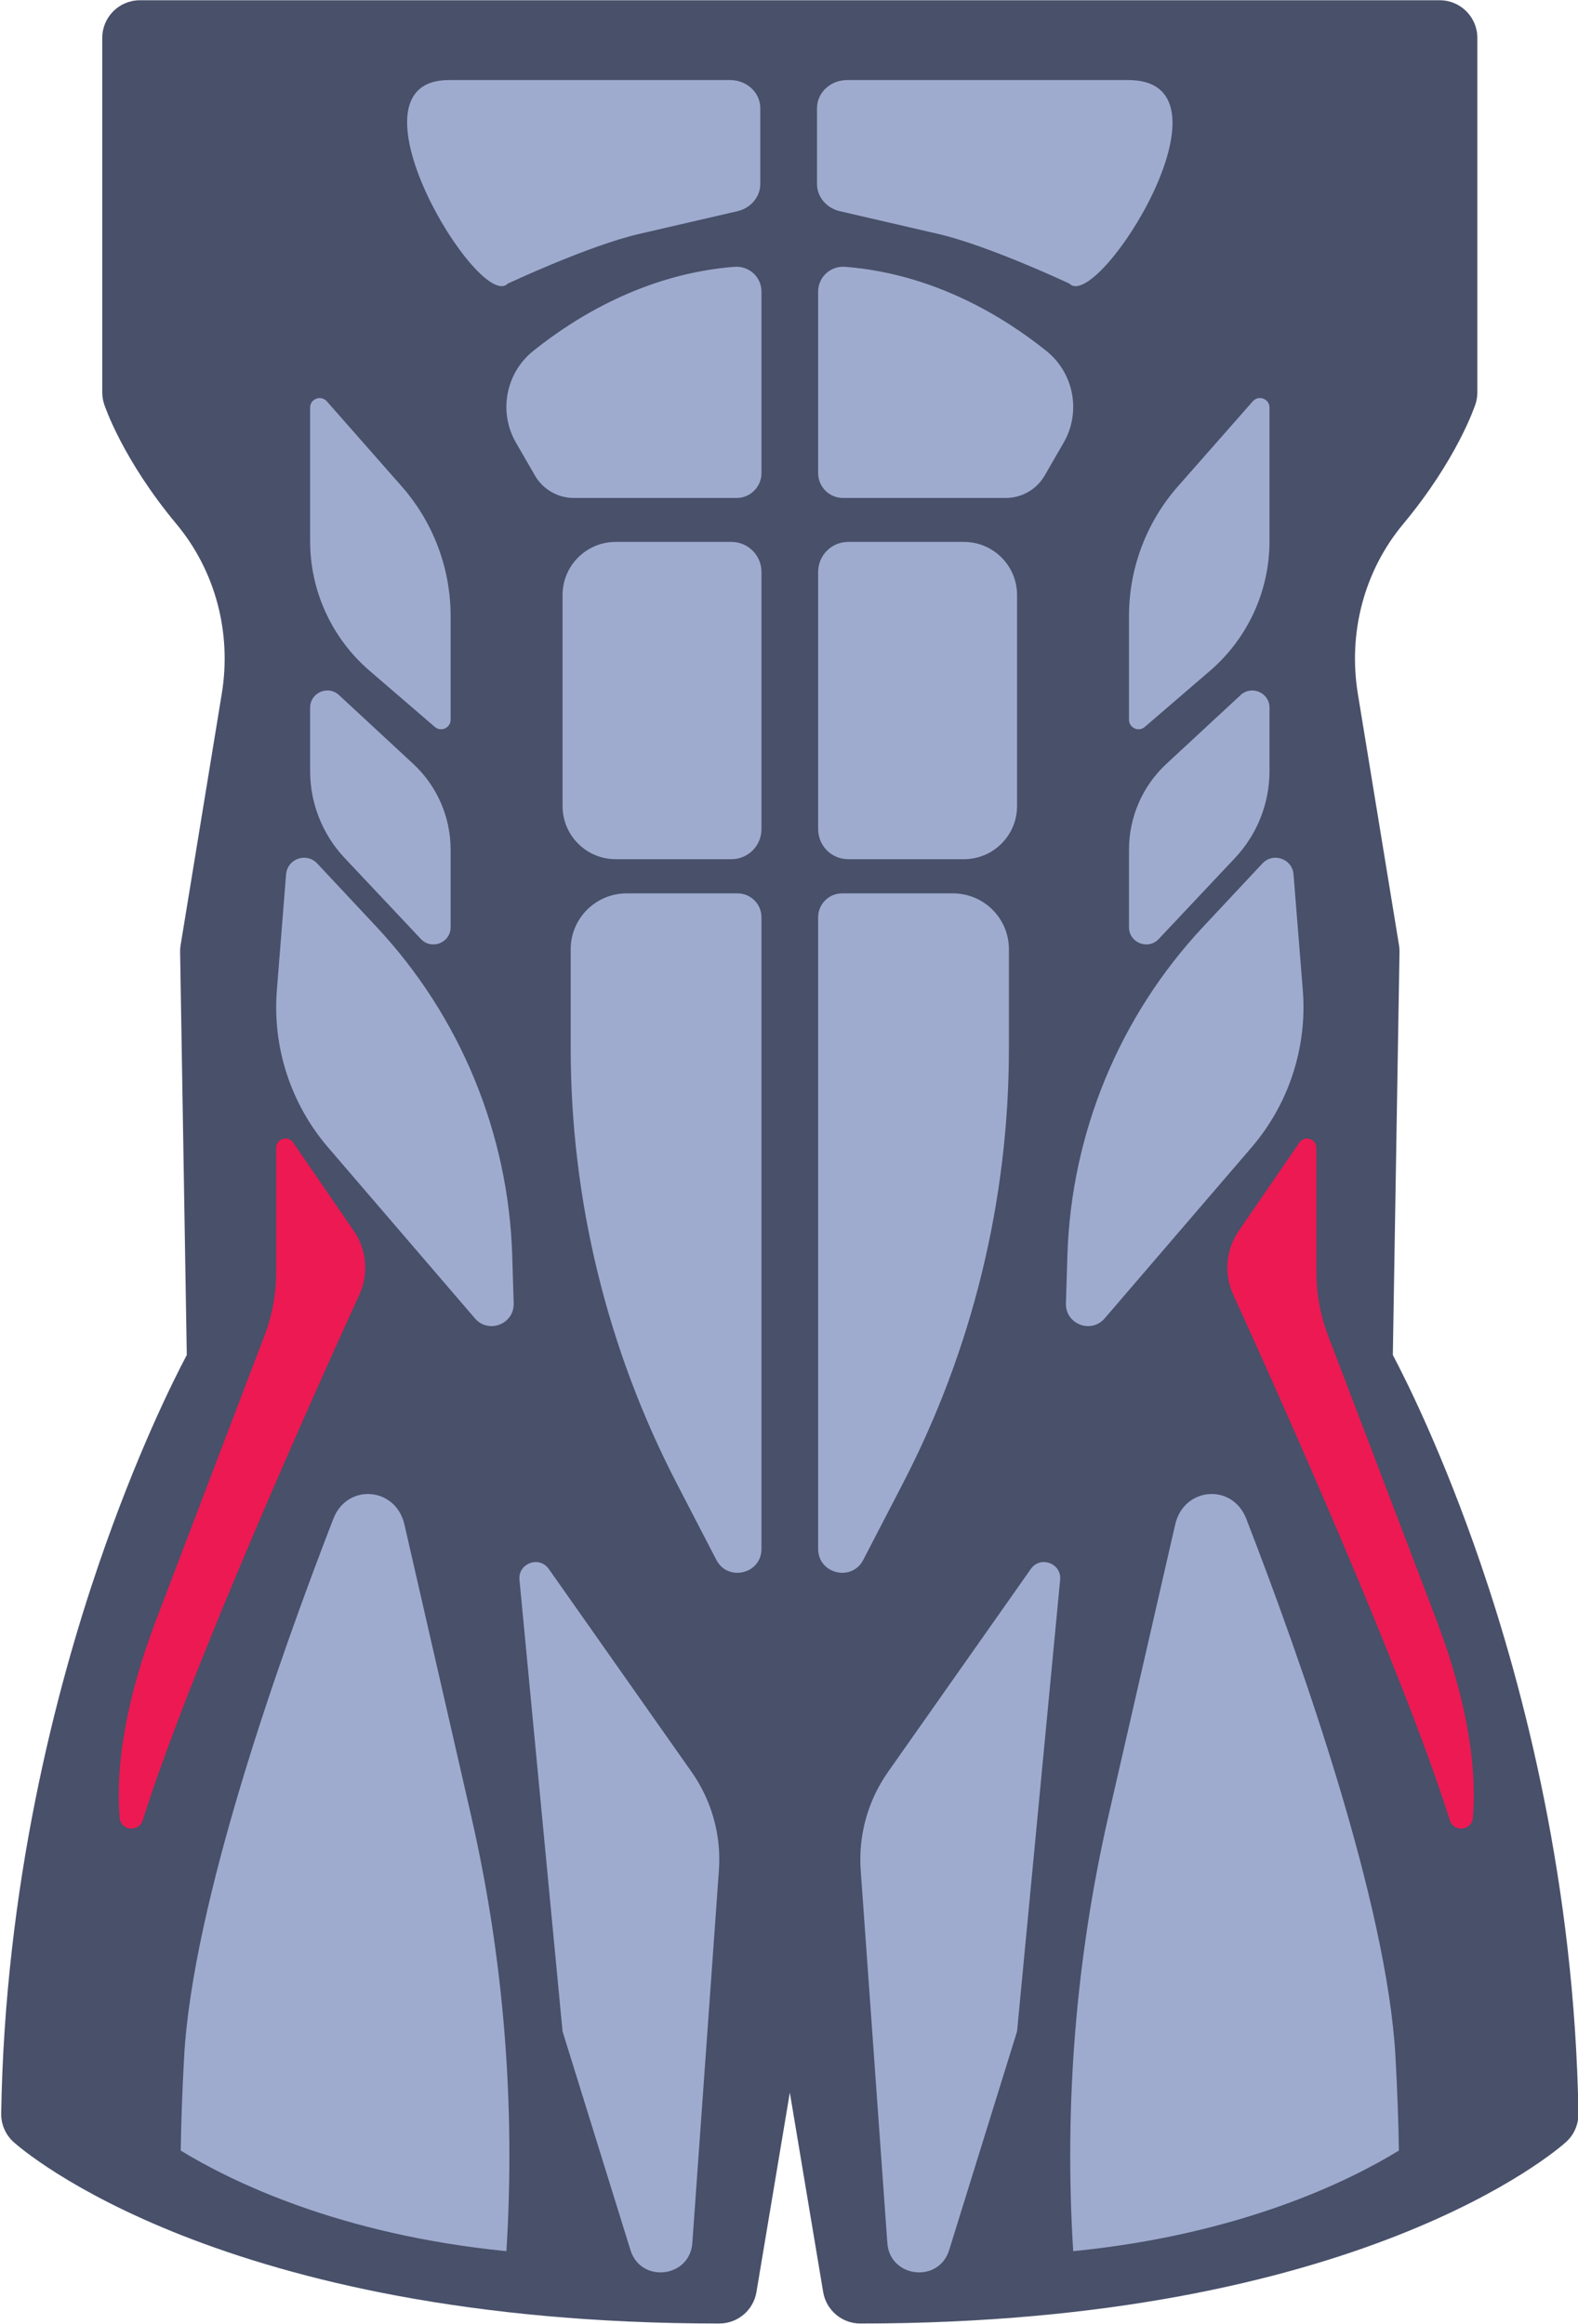 <?xml version="1.0" encoding="UTF-8" standalone="no"?>
<!DOCTYPE svg PUBLIC "-//W3C//DTD SVG 1.1//EN" "http://www.w3.org/Graphics/SVG/1.1/DTD/svg11.dtd">
<svg width="100%" height="100%" viewBox="0 0 1398 2059" version="1.1" xmlns="http://www.w3.org/2000/svg" xmlns:xlink="http://www.w3.org/1999/xlink" xml:space="preserve" xmlns:serif="http://www.serif.com/" style="fill-rule:evenodd;clip-rule:evenodd;stroke-linejoin:round;stroke-miterlimit:2;">
    <g transform="matrix(4.167,0,0,4.167,-13082.7,-2855.73)">
        <path d="M3445.69,685.374L3169.34,685.374C3164.92,685.374 3161.34,688.956 3161.34,693.374L3161.34,768.75C3161.34,769.591 3161.47,770.426 3161.73,771.225C3161.89,771.698 3165.63,782.958 3177.13,796.763C3185.37,806.66 3188.88,819.799 3186.75,832.81L3177.99,886.314C3177.91,886.785 3177.88,887.262 3177.89,887.739L3179.31,973.407C3176.5,978.721 3168.62,994.436 3160.58,1017.95C3151.55,1044.35 3140.63,1086.04 3139.85,1134.69C3139.82,1137 3140.78,1139.21 3142.49,1140.75C3144.24,1142.33 3186.44,1179.33 3292.53,1179.33C3296.44,1179.33 3299.77,1176.51 3300.42,1172.65L3307.52,1130.23L3314.61,1172.65C3315.26,1176.51 3318.6,1179.33 3322.5,1179.33C3428.6,1179.33 3470.79,1142.33 3472.54,1140.75C3474.25,1139.21 3475.21,1137 3475.18,1134.69C3474.4,1086.04 3463.48,1044.35 3454.45,1017.95C3446.41,994.436 3438.53,978.721 3435.72,973.407L3437.14,887.739C3437.15,887.262 3437.12,886.785 3437.04,886.314L3428.28,832.809C3426.16,819.799 3429.66,806.661 3437.9,796.763C3449.4,782.958 3453.14,771.698 3453.3,771.225C3453.56,770.426 3453.69,769.591 3453.69,768.75L3453.69,693.374C3453.69,688.956 3450.11,685.374 3445.69,685.374Z" style="fill:rgb(72,80,106);fill-rule:nonzero;"/>
    </g>
    <g transform="matrix(4.167,0,0,4.167,-13082.7,-2855.73)">
        <path d="M3301.49,747.307L3301.49,785.916C3301.49,788.831 3299.12,791.195 3296.21,791.195L3261.6,791.195C3258.19,791.195 3255.04,789.378 3253.33,786.428L3249.31,779.465C3245.54,772.945 3247.09,764.659 3252.96,759.942C3261.98,752.699 3276.86,743.539 3295.73,742.047C3298.83,741.802 3301.49,744.205 3301.49,747.307Z" style="fill:rgb(159,171,206);fill-rule:nonzero;"/>
    </g>
    <g transform="matrix(4.167,0,0,4.167,-13082.7,-2855.73)">
        <path d="M3295.1,868L3270.5,868C3264.26,868 3259.2,862.943 3259.2,856.704L3259.2,811.832C3259.2,805.594 3264.26,800.536 3270.5,800.536L3295.1,800.536C3298.63,800.536 3301.49,803.394 3301.49,806.92L3301.49,861.617C3301.49,865.142 3298.63,868 3295.1,868Z" style="fill:rgb(159,171,206);fill-rule:nonzero;"/>
    </g>
    <g transform="matrix(4.167,0,0,4.167,-13082.7,-2855.73)">
        <path d="M3296.41,875.266L3272.82,875.266C3266.25,875.266 3260.93,880.586 3260.93,887.149L3260.93,908.205C3260.93,940.436 3268.68,972.196 3283.52,1000.81L3291.9,1016.98C3294.35,1021.69 3301.49,1019.95 3301.49,1014.64L3301.49,880.341C3301.49,877.538 3299.21,875.266 3296.41,875.266Z" style="fill:rgb(159,171,206);fill-rule:nonzero;"/>
    </g>
    <g transform="matrix(4.167,0,0,4.167,-13082.7,-2855.73)">
        <path d="M3209.08,770.643L3224.99,788.719C3231.7,796.335 3235.4,806.134 3235.4,816.282L3235.4,838.345C3235.4,840.079 3233.36,841.012 3232.05,839.881L3218.15,827.916C3210.14,821.014 3205.53,810.961 3205.53,800.383L3205.53,771.983C3205.53,770.114 3207.84,769.24 3209.08,770.643Z" style="fill:rgb(159,171,206);fill-rule:nonzero;"/>
    </g>
    <g transform="matrix(4.167,0,0,4.167,-13082.7,-2855.73)">
        <path d="M3211.67,833.103L3227.43,847.709C3232.51,852.413 3235.4,859.022 3235.4,865.944L3235.4,882.46C3235.4,885.77 3231.35,887.376 3229.08,884.965L3212.85,867.724C3208.15,862.725 3205.53,856.119 3205.53,849.254L3205.53,835.785C3205.53,832.594 3209.33,830.934 3211.67,833.103Z" style="fill:rgb(159,171,206);fill-rule:nonzero;"/>
    </g>
    <g transform="matrix(4.167,0,0,4.167,-13082.7,-2855.73)">
        <path d="M3207.04,868.908L3219.65,882.387C3237.44,901.401 3247.7,926.246 3248.5,952.274L3248.81,962.429C3248.94,966.846 3243.45,968.978 3240.57,965.626L3209.36,929.288C3201.41,920.033 3197.49,907.988 3198.46,895.827L3200.42,871.222C3200.68,867.903 3204.76,866.476 3207.04,868.908Z" style="fill:rgb(159,171,206);fill-rule:nonzero;"/>
    </g>
    <g transform="matrix(4.167,0,0,4.167,-13082.7,-2855.73)">
        <path d="M3256.27,1018.9L3286.63,1062.05C3290.92,1068.15 3292.98,1075.55 3292.44,1082.98L3286.79,1162.21C3286.26,1169.63 3275.85,1170.83 3273.64,1163.73L3259.2,1117.22L3250.04,1021.21C3249.71,1017.7 3254.24,1016.02 3256.27,1018.9Z" style="fill:rgb(159,171,206);fill-rule:nonzero;"/>
    </g>
    <g transform="matrix(4.167,0,0,4.167,-13082.7,-2855.73)">
        <path d="M3313.54,747.307L3313.54,785.916C3313.54,788.831 3315.91,791.195 3318.82,791.195L3353.43,791.195C3356.84,791.195 3359.99,789.378 3361.7,786.428L3365.72,779.465C3369.49,772.945 3367.94,764.659 3362.07,759.942C3353.05,752.699 3338.17,743.539 3319.3,742.047C3316.2,741.802 3313.54,744.205 3313.54,747.307Z" style="fill:rgb(159,171,206);fill-rule:nonzero;"/>
    </g>
    <g transform="matrix(4.167,0,0,4.167,-13082.7,-2855.73)">
        <path d="M3319.93,868L3344.53,868C3350.77,868 3355.83,862.943 3355.83,856.704L3355.83,811.832C3355.83,805.594 3350.77,800.536 3344.53,800.536L3319.93,800.536C3316.4,800.536 3313.54,803.394 3313.54,806.92L3313.54,861.617C3313.54,865.142 3316.4,868 3319.93,868Z" style="fill:rgb(159,171,206);fill-rule:nonzero;"/>
    </g>
    <g transform="matrix(4.167,0,0,4.167,-13082.7,-2855.73)">
        <path d="M3318.62,875.266L3342.21,875.266C3348.78,875.266 3354.1,880.586 3354.1,887.149L3354.1,908.205C3354.1,940.436 3346.35,972.196 3331.51,1000.81L3323.13,1016.98C3320.68,1021.69 3313.54,1019.95 3313.54,1014.64L3313.54,880.341C3313.54,877.538 3315.82,875.266 3318.62,875.266Z" style="fill:rgb(159,171,206);fill-rule:nonzero;"/>
    </g>
    <g transform="matrix(4.167,0,0,4.167,-13082.7,-2855.73)">
        <path d="M3405.95,770.643L3390.04,788.719C3383.33,796.335 3379.63,806.134 3379.63,816.282L3379.63,838.345C3379.63,840.079 3381.67,841.012 3382.98,839.881L3396.88,827.916C3404.89,821.014 3409.5,810.961 3409.5,800.383L3409.5,771.983C3409.5,770.114 3407.19,769.24 3405.95,770.643Z" style="fill:rgb(159,171,206);fill-rule:nonzero;"/>
    </g>
    <g transform="matrix(4.167,0,0,4.167,-13082.7,-2855.73)">
        <path d="M3403.36,833.103L3387.6,847.709C3382.52,852.413 3379.63,859.022 3379.63,865.944L3379.63,882.46C3379.63,885.77 3383.68,887.376 3385.95,884.965L3402.18,867.724C3406.88,862.725 3409.5,856.119 3409.5,849.254L3409.5,835.785C3409.5,832.594 3405.7,830.934 3403.36,833.103Z" style="fill:rgb(159,171,206);fill-rule:nonzero;"/>
    </g>
    <g transform="matrix(4.167,0,0,4.167,-13082.7,-2855.73)">
        <path d="M3407.99,868.908L3395.38,882.387C3377.59,901.401 3367.33,926.246 3366.53,952.274L3366.22,962.429C3366.09,966.846 3371.58,968.978 3374.46,965.626L3405.67,929.288C3413.62,920.033 3417.55,907.988 3416.58,895.827L3414.61,871.222C3414.35,867.903 3410.27,866.476 3407.99,868.908Z" style="fill:rgb(159,171,206);fill-rule:nonzero;"/>
    </g>
    <g transform="matrix(4.167,0,0,4.167,-13082.7,-2855.73)">
        <path d="M3358.76,1018.9L3328.4,1062.05C3324.11,1068.15 3322.05,1075.55 3322.59,1082.98L3328.25,1162.21C3328.78,1169.63 3339.18,1170.83 3341.39,1163.73L3355.83,1117.22L3364.99,1021.21C3365.32,1017.7 3360.79,1016.02 3358.76,1018.9Z" style="fill:rgb(159,171,206);fill-rule:nonzero;"/>
    </g>
    <g transform="matrix(4.167,0,0,4.167,-13082.7,-2855.73)">
        <path d="M3201.92,928.241L3214.83,947.045C3217.56,951.029 3218.01,956.15 3216.01,960.546C3206.72,980.902 3180.03,1040.29 3169.95,1072.34C3169.12,1074.96 3165.27,1074.56 3165.04,1071.82C3164.32,1063.45 3165.23,1049.62 3172.85,1029.59C3182.84,1003.33 3191.71,980.092 3195.84,969.26C3197.48,964.983 3198.31,960.449 3198.31,955.871L3198.31,929.361C3198.31,927.417 3200.82,926.638 3201.92,928.241Z" style="fill:rgb(237,25,82);fill-rule:nonzero;"/>
    </g>
    <g transform="matrix(4.167,0,0,4.167,-13082.7,-2855.73)">
        <path d="M3415.86,928.241L3402.95,947.045C3400.22,951.029 3399.77,956.15 3401.77,960.546C3411.06,980.902 3437.75,1040.29 3447.84,1072.34C3448.66,1074.96 3452.51,1074.56 3452.74,1071.82C3453.46,1063.45 3452.55,1049.62 3444.93,1029.59C3434.94,1003.33 3426.07,980.092 3421.94,969.26C3420.31,964.983 3419.47,960.449 3419.47,955.871L3419.47,929.361C3419.47,927.417 3416.96,926.638 3415.86,928.241Z" style="fill:rgb(237,25,82);fill-rule:nonzero;"/>
    </g>
    <g transform="matrix(4.167,0,0,4.167,-13082.7,-2855.73)">
        <path d="M3247.26,1163.95C3249.2,1133.01 3246.72,1101.79 3239.76,1071.37L3225.58,1009.45C3223.75,1001.46 3213.42,1000.62 3210.47,1008.23C3198.87,1038.17 3180.53,1090.03 3178.74,1122.7C3178.34,1129.97 3178.11,1136.55 3178.02,1142.56C3188.45,1148.95 3211.55,1160.41 3247.26,1163.95Z" style="fill:rgb(159,171,206);fill-rule:nonzero;"/>
    </g>
    <g transform="matrix(4.167,0,0,4.167,-13082.7,-2855.73)">
        <path d="M3367.77,1163.95C3365.83,1133.01 3368.31,1101.79 3375.27,1071.37L3389.45,1009.45C3391.28,1001.46 3401.61,1000.62 3404.56,1008.23C3416.16,1038.17 3434.51,1090.03 3436.29,1122.7C3436.69,1129.97 3436.92,1136.55 3437.01,1142.56C3426.58,1148.95 3403.49,1160.41 3367.77,1163.95Z" style="fill:rgb(159,171,206);fill-rule:nonzero;"/>
    </g>
    <g transform="matrix(4.167,0,0,4.167,-13082.7,-2855.73)">
        <path d="M3301.24,708.311L3301.24,724.43C3301.24,727.173 3299.23,729.563 3296.38,730.224L3275.49,735.056C3264.71,737.548 3247.54,745.633 3247.54,745.633C3241.57,751.796 3211.44,702.341 3235.07,702.341L3294.83,702.341C3298.37,702.341 3301.24,705.014 3301.24,708.311Z" style="fill:rgb(159,171,206);fill-rule:nonzero;"/>
    </g>
    <g transform="matrix(4.167,0,0,4.167,-13082.7,-2855.73)">
        <path d="M3313.3,708.311L3313.3,724.43C3313.3,727.173 3315.3,729.563 3318.16,730.224L3339.05,735.056C3349.82,737.548 3366.99,745.633 3366.99,745.633C3372.97,751.796 3404.24,702.341 3379.47,702.341L3319.71,702.341C3316.17,702.341 3313.3,705.014 3313.3,708.311Z" style="fill:rgb(159,171,206);fill-rule:nonzero;"/>
    </g>
</svg>
